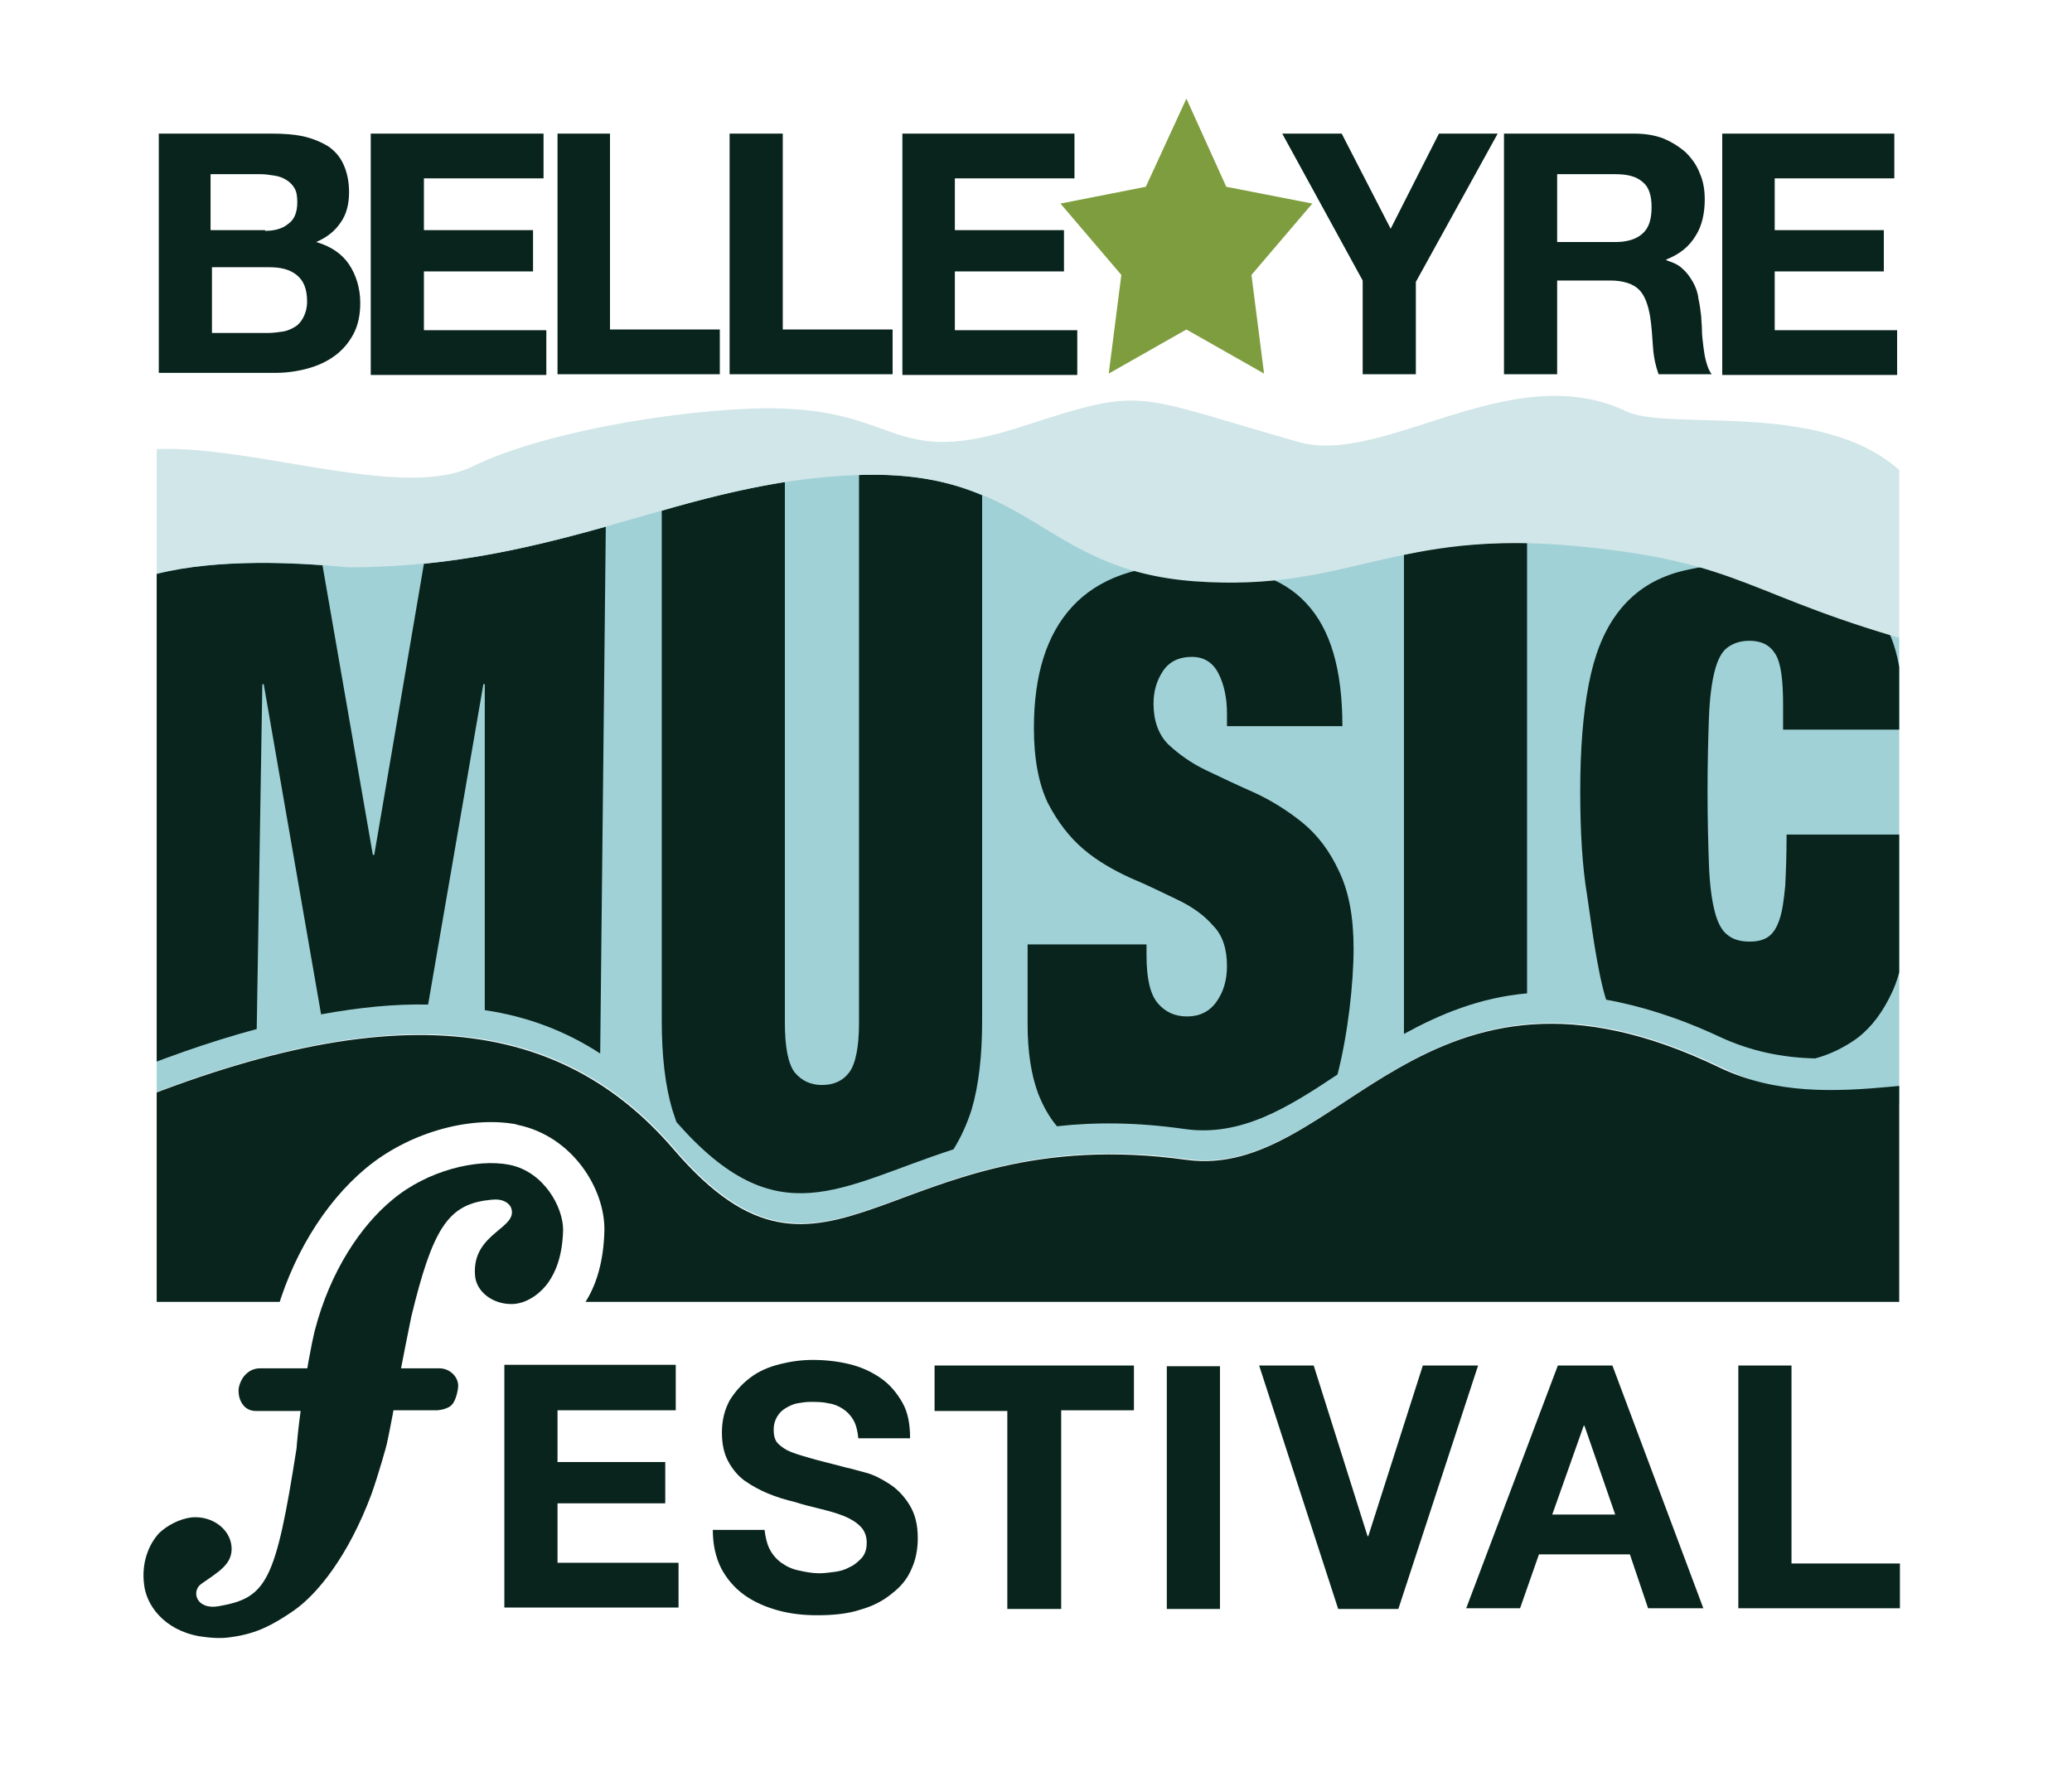 <?xml version="1.0" encoding="utf-8"?>
<!-- Generator: Adobe Illustrator 19.1.0, SVG Export Plug-In . SVG Version: 6.00 Build 0)  -->
<svg version="1.1" id="Layer_1" xmlns="http://www.w3.org/2000/svg" xmlns:xlink="http://www.w3.org/1999/xlink" x="0px" y="0px"
	 viewBox="0 0 296.2 254" style="enable-background:new 0 0 296.2 254;" xml:space="preserve">
<style type="text/css">
	.st0{fill:#7D9D3E;}
	.st1{fill:#08241C;}
	.st2{fill:none;}
	.st3{clip-path:url(#SVGID_2_);}
	.st4{fill:#A0D1D7;}
	.st5{clip-path:url(#SVGID_2_);fill:#08241C;}
	.st6{fill:#D1E6E8;}
</style>
<polygon class="st0" points="169.6,14.1 175.3,26.7 187.6,29.1 178.9,39.3 180.7,53.4 169.6,47.1 158.5,53.4 160.3,39.3 151.6,29.1 
	163.8,26.7 "/>
<path class="st1" d="M96.6,195.2v6.4H79.7v7.4h15.4v5.9H79.7v8.5H97v6.4H72.1v-34.7H96.6z"/>
<path class="st1" d="M110,221.4c0.4,0.8,1,1.5,1.7,2c0.7,0.5,1.5,0.9,2.5,1.1c0.9,0.2,1.9,0.4,2.9,0.4c0.7,0,1.4-0.1,2.2-0.2
	c0.8-0.1,1.5-0.3,2.2-0.7c0.7-0.3,1.2-0.8,1.7-1.3c0.5-0.6,0.7-1.3,0.7-2.2c0-0.9-0.3-1.7-0.9-2.3c-0.6-0.6-1.4-1.1-2.4-1.5
	c-1-0.4-2.1-0.7-3.3-1c-1.2-0.3-2.5-0.6-3.7-1c-1.3-0.3-2.6-0.7-3.8-1.2c-1.2-0.5-2.3-1.1-3.3-1.8c-1-0.7-1.8-1.7-2.4-2.8
	c-0.6-1.1-0.9-2.5-0.9-4.1c0-1.8,0.4-3.3,1.1-4.6c0.8-1.3,1.8-2.4,3-3.3c1.2-0.9,2.6-1.5,4.2-1.9c1.6-0.4,3.1-0.6,4.7-0.6
	c1.8,0,3.6,0.2,5.2,0.6c1.7,0.4,3.2,1.1,4.5,2c1.3,0.9,2.3,2.1,3.1,3.5c0.8,1.4,1.1,3.1,1.1,5.1h-7.4c-0.1-1-0.3-1.9-0.7-2.6
	c-0.4-0.7-0.9-1.2-1.5-1.6c-0.6-0.4-1.3-0.7-2.1-0.8c-0.8-0.2-1.7-0.2-2.6-0.2c-0.6,0-1.2,0.1-1.8,0.2c-0.6,0.1-1.2,0.4-1.7,0.7
	c-0.5,0.3-0.9,0.7-1.2,1.2c-0.3,0.5-0.5,1.1-0.5,1.9c0,0.7,0.1,1.2,0.4,1.7c0.3,0.4,0.8,0.8,1.5,1.2c0.8,0.4,1.8,0.7,3.2,1.1
	c1.3,0.4,3.1,0.8,5.3,1.4c0.6,0.1,1.5,0.4,2.7,0.7c1.2,0.3,2.3,0.9,3.4,1.6c1.1,0.7,2.1,1.7,2.9,3c0.8,1.3,1.2,2.8,1.2,4.8
	c0,1.6-0.3,3.1-0.9,4.4c-0.6,1.4-1.5,2.5-2.8,3.5c-1.2,1-2.7,1.8-4.5,2.3c-1.8,0.6-3.9,0.8-6.2,0.8c-1.9,0-3.8-0.2-5.6-0.7
	c-1.8-0.5-3.4-1.2-4.8-2.2c-1.4-1-2.5-2.3-3.3-3.8c-0.8-1.6-1.2-3.4-1.2-5.5h7.4C109.4,219.6,109.6,220.6,110,221.4z"/>
<path class="st1" d="M133.6,201.6v-6.4h28.5v6.4h-10.4V230H144v-28.3H133.6z"/>
<path class="st1" d="M174.4,195.2V230h-7.6v-34.7H174.4z"/>
<path class="st1" d="M191.3,230L180,195.2h7.8l7.7,24.4h0.1l7.8-24.4h7.9L199.9,230H191.3z"/>
<path class="st1" d="M230.5,195.2l13,34.7h-7.9l-2.6-7.7h-13l-2.7,7.7h-7.7l13.1-34.7H230.5z M230.9,216.5l-4.4-12.7h-0.1l-4.5,12.7
	H230.9z"/>
<path class="st1" d="M256.1,195.2v28.3h15.5v6.4h-23.1v-34.7H256.1z"/>
<g>
	<path class="st1" d="M38.9,19.1c1.6,0,3.1,0.1,4.5,0.4c1.3,0.3,2.5,0.8,3.5,1.4c1,0.7,1.7,1.5,2.2,2.6c0.5,1.1,0.8,2.4,0.8,4
		c0,1.7-0.4,3.2-1.2,4.3c-0.8,1.2-1.9,2.1-3.5,2.8c2.1,0.6,3.7,1.7,4.7,3.2c1,1.5,1.6,3.4,1.6,5.5c0,1.7-0.3,3.2-1,4.5
		c-0.7,1.3-1.6,2.3-2.7,3.1c-1.1,0.8-2.4,1.4-3.9,1.8c-1.5,0.4-3,0.6-4.5,0.6H22.7V19.1H38.9z M37.9,33c1.3,0,2.5-0.3,3.3-1
		c0.9-0.6,1.3-1.7,1.3-3.1c0-0.8-0.1-1.5-0.4-2c-0.3-0.5-0.7-0.9-1.2-1.2c-0.5-0.3-1-0.5-1.7-0.6c-0.6-0.1-1.3-0.2-2-0.2h-7.1v8
		H37.9z M38.3,47.6c0.7,0,1.4-0.1,2.1-0.2c0.7-0.1,1.3-0.4,1.8-0.7c0.5-0.3,0.9-0.8,1.2-1.4c0.3-0.6,0.5-1.3,0.5-2.2
		c0-1.8-0.5-3-1.5-3.8c-1-0.8-2.3-1.1-3.9-1.1h-8.2v9.4H38.3z"/>
	<path class="st1" d="M77.7,19.1v6.4H60.6v7.4h15.6v5.9H60.6v8.4h17.5v6.4H53V19.1H77.7z"/>
	<path class="st1" d="M87.2,19.1v28h15.7v6.4H79.7V19.1H87.2z"/>
	<path class="st1" d="M111.9,19.1v28h15.7v6.4h-23.3V19.1H111.9z"/>
	<path class="st1" d="M153.6,19.1v6.4h-17.1v7.4h15.6v5.9h-15.6v8.4H154v6.4h-25V19.1H153.6z"/>
	<path class="st1" d="M183.3,19.1h8.5l7,13.6l6.9-13.6h8.4l-11.7,21.2v13.2h-7.6V40.1L183.3,19.1z"/>
	<path class="st1" d="M233.6,19.1c1.5,0,2.9,0.2,4.2,0.7c1.2,0.5,2.3,1.2,3.2,2c0.9,0.9,1.6,1.9,2,3c0.5,1.1,0.7,2.4,0.7,3.7
		c0,2-0.4,3.8-1.3,5.2c-0.9,1.5-2.2,2.6-4.2,3.4v0.1c0.9,0.3,1.7,0.6,2.3,1.2c0.6,0.5,1.1,1.2,1.5,1.9c0.4,0.7,0.7,1.5,0.8,2.4
		c0.2,0.9,0.3,1.7,0.4,2.6c0,0.5,0.1,1.2,0.1,1.9c0,0.7,0.1,1.5,0.2,2.3c0.1,0.8,0.2,1.5,0.4,2.2c0.2,0.7,0.4,1.3,0.8,1.8h-7.6
		c-0.4-1.1-0.7-2.4-0.8-3.9c-0.1-1.5-0.2-3-0.4-4.3c-0.3-1.8-0.8-3.1-1.6-3.9c-0.8-0.8-2.2-1.3-4.1-1.3h-7.6v13.4H215V19.1H233.6z
		 M230.9,34.6c1.7,0,3-0.4,3.9-1.2c0.9-0.8,1.3-2,1.3-3.8c0-1.7-0.4-2.9-1.3-3.6c-0.9-0.8-2.2-1.1-3.9-1.1h-8.3v9.7H230.9z"/>
	<path class="st1" d="M270.8,19.1v6.4h-17.1v7.4h15.6v5.9h-15.6v8.4h17.5v6.4h-25V19.1H270.8z"/>
</g>
<path class="st2" d="M259.5,151.5c2.2-0.6,4.2-1.6,6-2.9c2.1-1.6,3.7-3.8,5-6.6c1.3-2.8,1.9-6.4,1.9-10.8v-11.7h-17
	c0,3-0.1,5.5-0.2,7.4c-0.2,2-0.4,3.5-0.8,4.7c-0.4,1.2-0.9,2-1.6,2.5c-0.7,0.5-1.6,0.7-2.7,0.7c-1.3,0-2.4-0.3-3.2-1
	c-0.8-0.6-1.4-1.8-1.8-3.4c-0.4-1.6-0.7-3.8-0.8-6.6c-0.1-2.8-0.2-6.3-0.2-10.5c0-4.2,0.1-7.7,0.2-10.5c0.1-2.8,0.4-5,0.8-6.6
	c0.4-1.6,1-2.8,1.8-3.4c0.8-0.6,1.8-1,3.2-1c1.7,0,2.9,0.6,3.7,1.9c0.8,1.3,1.1,3.7,1.1,7.3v3.5h17v-4c0-3-0.4-5.8-1.2-8.2
	c-0.2-0.5-0.3-0.9-0.5-1.3c-9.4-6.4-16.6-8.9-27.2-9.7c-1.6,0.3-3.1,0.6-4.4,1.1c-3.1,1.1-5.6,3-7.5,5.6c-1.9,2.6-3.2,5.9-4,10.1
	c-0.8,4.2-1.2,9.2-1.2,15.2c0,5.9,0.3,10.8,1,15c0.5,3.3,1.4,10.7,2.7,14.8c4.9,0.9,10.2,2.5,16.2,5.3
	C250.3,150.5,254.9,151.3,259.5,151.5z"/>
<path class="st2" d="M200.7,147.9c5.1-2.8,10.8-5.2,17.6-5.8V77.7c-7-0.1-11.9,0.4-17.6,1.7V147.9z"/>
<path class="st2" d="M186.2,117.7c-2.1-1.7-4.5-3.2-6.9-4.3c-2.5-1.1-4.8-2.2-6.9-3.2c-2.1-1.1-3.9-2.3-5.4-3.7
	c-1.4-1.4-2.1-3.4-2.1-5.8c0-1.7,0.4-3.2,1.3-4.6c0.9-1.4,2.3-2,4.2-2c1.7,0,3,0.8,3.8,2.4c0.8,1.6,1.2,3.5,1.2,5.7v1.8h16.5
	c0-8.1-1.7-13.9-5.2-17.6c-3.4-3.7-9-5.5-16.7-5.5c-7.4,0-13,2-16.7,6c-3.7,4-5.5,9.8-5.5,17.4c0,4.4,0.7,8,2,10.7
	c1.4,2.7,3.1,4.9,5.1,6.6c2,1.7,4.3,3,6.7,4.1c2.4,1.1,4.6,2.1,6.7,3.1c2.1,1,3.8,2.2,5.1,3.7c1.4,1.4,2,3.4,2,5.8
	c0,2-0.5,3.7-1.5,5.1c-1,1.4-2.4,2.1-4.2,2.1c-1.7,0-3.1-0.6-4.2-1.9c-1.1-1.3-1.6-3.6-1.6-6.8v-1.8h-17v11.4c0,3.9,0.5,7.2,1.5,9.9
	c0.7,1.8,1.6,3.4,2.7,4.7c5.3-0.6,11.4-0.6,18.3,0.4c8,1.1,14.6-3,21.8-7.8c1.5-5.8,2.3-13.1,2.3-18c0-4.6-0.7-8.2-2.1-11.1
	C190.1,121.8,188.4,119.5,186.2,117.7z"/>
<path class="st2" d="M122.8,68v78.3c0,3.5-0.5,5.9-1.4,7.1c-0.9,1.2-2.2,1.8-3.9,1.8c-1.6,0-2.9-0.6-3.9-1.8
	c-0.9-1.2-1.4-3.5-1.4-7.1V69c-6.1,1-11.8,2.4-17.6,4.1v72.9c0,5.1,0.5,9.3,1.5,12.7c0.2,0.6,0.4,1.2,0.6,1.8
	c14.5,16.5,23.2,9.2,39.6,3.9c1-1.6,1.9-3.5,2.6-5.7c1-3.4,1.5-7.6,1.5-12.7V70.9C135.9,69,130.5,67.8,122.8,68z"/>
<path class="st2" d="M85.8,150.7l0.8-75.3c-7.9,2.2-16.3,4.3-26,5.3l-7.1,41.6h-0.2l-7.2-41.4c-5.6-0.4-16.9-0.9-25.3,1.7l-5.7,72.2
	c7.7-3.3,14.9-5.8,21.6-7.6l0.8-49.3h0.2l8.2,47.2c5.5-1,10.5-1.5,15.3-1.4l7.9-45.8h0.2v46.6C75.4,145.4,80.9,147.5,85.8,150.7z"/>
<g>
	<defs>
		<polygon id="SVGID_1_" points="271.5,186.1 22.4,186.1 22.4,54.5 271.5,54.5 		"/>
	</defs>
	<clipPath id="SVGID_2_">
		<use xlink:href="#SVGID_1_"  style="overflow:visible;"/>
	</clipPath>
	<g class="st3">
		<path class="st4" d="M9.9,161.3c42.5-19.1,68.9-17.6,86.5,2.9c22.3,26,30.8-4.4,73.3,1.5c22,3,33.7-33.7,76.2-13.2
			c16,7.7,31.8,4,36.2,6.2l-7-66.6c-25.5-7-25.5-11.8-49.4-14.1c-26.4-2.6-32.8,6.6-54.9,5c-22.1-1.6-23.4-16-48-15.2
			c-25.3,0.8-42.3,13.2-73.1,13.2c-0.6,0-39.7-5-39.6,12.7C10.2,104.1,0.4,165.6,9.9,161.3z"/>
	</g>
	<path class="st5" d="M259.5,151.3c2.2-0.6,4.2-1.6,6-2.9c2.1-1.6,3.7-3.8,5-6.6c1.3-2.8,1.9-6.4,1.9-10.8v-11.7h-17
		c0,3-0.1,5.5-0.2,7.4c-0.2,2-0.4,3.5-0.8,4.7c-0.4,1.2-0.9,2-1.6,2.5c-0.7,0.5-1.6,0.7-2.7,0.7c-1.3,0-2.4-0.3-3.2-1
		c-0.8-0.6-1.4-1.8-1.8-3.4c-0.4-1.6-0.7-3.8-0.8-6.6c-0.1-2.8-0.2-6.3-0.2-10.5c0-4.2,0.1-7.7,0.2-10.5c0.1-2.8,0.4-5,0.8-6.6
		c0.4-1.6,1-2.8,1.8-3.4c0.8-0.6,1.8-1,3.2-1c1.7,0,2.9,0.6,3.7,1.9c0.8,1.3,1.1,3.7,1.1,7.3v3.5h17v-4c0-3-0.4-5.8-1.2-8.2
		c-0.2-0.5-0.3-0.9-0.5-1.3c-9.4-6.4-16.6-8.9-27.2-9.7c-1.6,0.3-3.1,0.6-4.4,1.1c-3.1,1.1-5.6,3-7.5,5.6c-1.9,2.6-3.2,5.9-4,10.1
		c-0.8,4.2-1.2,9.2-1.2,15.2c0,5.9,0.3,10.8,1,15c0.5,3.3,1.4,10.7,2.7,14.8c4.9,0.9,10.2,2.5,16.2,5.3
		C250.3,150.3,254.9,151.2,259.5,151.3z"/>
	<path class="st5" d="M200.7,147.8c5.1-2.8,10.8-5.2,17.6-5.8V77.6c-7-0.1-11.9,0.4-17.6,1.7V147.8z"/>
	<path class="st5" d="M186.2,117.6c-2.1-1.7-4.5-3.2-6.9-4.3c-2.5-1.1-4.8-2.2-6.9-3.2c-2.1-1-3.9-2.3-5.4-3.7
		c-1.4-1.4-2.1-3.4-2.1-5.8c0-1.7,0.4-3.2,1.3-4.6c0.9-1.4,2.3-2.1,4.2-2.1c1.7,0,3,0.8,3.8,2.4c0.8,1.6,1.2,3.5,1.2,5.7v1.8h16.5
		c0-8.1-1.7-13.9-5.2-17.6c-3.4-3.7-9-5.5-16.7-5.5c-7.4,0-13,2-16.7,6c-3.7,4-5.5,9.8-5.5,17.4c0,4.4,0.7,8,2,10.7
		c1.4,2.7,3.1,4.9,5.1,6.6c2,1.7,4.3,3,6.7,4.1c2.4,1,4.6,2.1,6.7,3.1c2.1,1,3.8,2.2,5.1,3.7c1.4,1.4,2,3.4,2,5.8
		c0,2-0.5,3.7-1.5,5.1c-1,1.4-2.4,2.1-4.2,2.1c-1.7,0-3.1-0.6-4.2-1.9c-1.1-1.3-1.6-3.6-1.6-6.8V135h-17v11.4c0,3.9,0.5,7.2,1.5,9.9
		c0.7,1.8,1.6,3.4,2.7,4.7c5.3-0.6,11.4-0.6,18.3,0.4c8,1.1,14.6-3,21.8-7.8c1.5-5.8,2.3-13.1,2.3-18c0-4.6-0.7-8.2-2.1-11.1
		C190.1,121.7,188.4,119.4,186.2,117.6z"/>
	<path class="st5" d="M122.8,67.9v78.3c0,3.5-0.5,5.9-1.4,7.1c-0.9,1.2-2.2,1.8-3.9,1.8c-1.6,0-2.9-0.6-3.9-1.8
		c-0.9-1.2-1.4-3.5-1.4-7.1V68.9c-6.1,1-11.8,2.4-17.6,4.1v72.9c0,5.1,0.5,9.3,1.5,12.7c0.2,0.6,0.4,1.2,0.6,1.8
		c14.5,16.5,23.2,9.2,39.6,3.9c1-1.6,1.9-3.5,2.6-5.7c1-3.4,1.5-7.6,1.5-12.7V70.8C135.9,68.9,130.5,67.6,122.8,67.9z"/>
	<path class="st5" d="M85.8,150.6l0.8-75.3c-7.9,2.2-16.3,4.3-26,5.3l-7.1,41.6h-0.2l-7.2-41.4c-5.6-0.4-16.9-0.9-25.3,1.7
		l-5.7,72.2c7.7-3.3,14.9-5.8,21.6-7.6l0.8-49.3h0.2l8.2,47.2c5.5-1,10.5-1.5,15.3-1.4l7.9-45.8h0.2v46.6
		C75.4,145.3,80.9,147.4,85.8,150.6z"/>
	<g class="st3">
		<path class="st6" d="M7,110.7c2-7.5,3.1-13.6,3.1-16.9C10,76.1,49,81.1,49.7,81.1c30.8,0,47.7-12.4,73.1-13.2
			c24.7-0.8,25.9,13.6,48,15.2c22.1,1.6,28.4-7.6,54.9-5c23.8,2.3,23.8,7.1,49.4,14.1l5.5,18.2c-1.1-17.3-2.3-29.3-2.3-29.3
			c-3.6-27.5-37.8-18.5-45.8-22.3c-16.4-7.8-34.6,7.8-46.8,4.4c-24.3-6.9-21.8-8-39.7-2.2c-18.1,5.9-17.2-2-34.1-2.6
			c-11-0.4-33.2,2.8-44.4,8.3C50.3,75.1-0.6,45.2,10.2,87.4C10.3,87.9,9,96.9,7,110.7z"/>
	</g>
	<g class="st3">
		<path class="st1" d="M294.2,155.5c-14.7-4.3-32.3,4.8-48.4-2.9c-42.5-20.5-54.2,16.2-76.2,13.2c-42.5-5.9-51,24.5-73.3-1.5
			c-17.6-20.5-44-22-86.5-2.9c-10,4.5-2.8,27.7-4.4,30.2h33.2c0.3-1.8,0.6-2.7,0.6-2.8c2.3-8.9,7.1-16.8,13.1-21.8
			c6-5,14.6-7.5,21.4-6.3l0.3,0.1c7.8,1.6,12.5,9.1,12.4,15.1c-0.1,4.3-1.1,8-3.1,10.8c-1.3,1.9-3.6,3.9-6.5,4.9h219.5
			C296.3,191.6,298,156.6,294.2,155.5z"/>
	</g>
</g>
<path class="st1" d="M72.8,166.5c-4.6-0.9-11.7,0.8-16.7,5c-4.5,3.7-8.9,10.2-11.1,18.7c0,0-0.6,2.3-1.5,8c-0.9,5.6-1.1,8.7-1.1,8.8
	c-3,19.2-4.3,21.4-11.1,22.6c-3.3,0.6-4-2.2-2.5-3.2c2.4-1.7,4.5-2.8,4.3-5.3c-0.2-2.5-2.7-4.4-5.6-4.2c-1.9,0.2-3.6,1.2-4.7,2.2
	c-1.6,1.7-2.6,4.4-2.2,7.4c0.3,2.9,2.8,6.5,7.9,7.4c1.3,0.2,3,0.4,4.7,0.1c3.6-0.5,5.9-1.8,8.7-3.7c3.5-2.4,7.9-7.9,11.2-16.7
	c1-2.8,2.2-7.1,2.2-7.2c0,0,0.7-3.2,1.3-6.8c0.6-3.6,2.2-11.4,2.2-11.4c3-12.4,5.2-15.8,10.6-16.6c0.3,0,0.6-0.1,0.9-0.1
	c1.9-0.2,2.5,0.7,2.7,1c1.4,3.1-5.5,3.6-5.1,9.7c0.1,2.5,2.7,4.4,5.6,4.2c2.2-0.2,4-1.8,4.9-3.1c0.9-1.3,2-3.5,2.1-7.5
	C80.5,172.6,77.8,167.5,72.8,166.5z"/>
<path class="st1" d="M55.9,201.6l6.4,0c0.8,0,1.9-0.3,2.3-0.8c0.6-0.6,0.9-2.2,0.9-2.7c0-1.3-1.2-2.5-2.7-2.5l-5.3,0l-13.8,0l-6.5,0
	c-0.8,0-1.5,0.3-2,0.8c-0.5,0.4-1.1,1.5-1.1,2.4c0,1.3,0.7,2.9,2.5,2.9l5.4,0L55.9,201.6z"/>
</svg>
